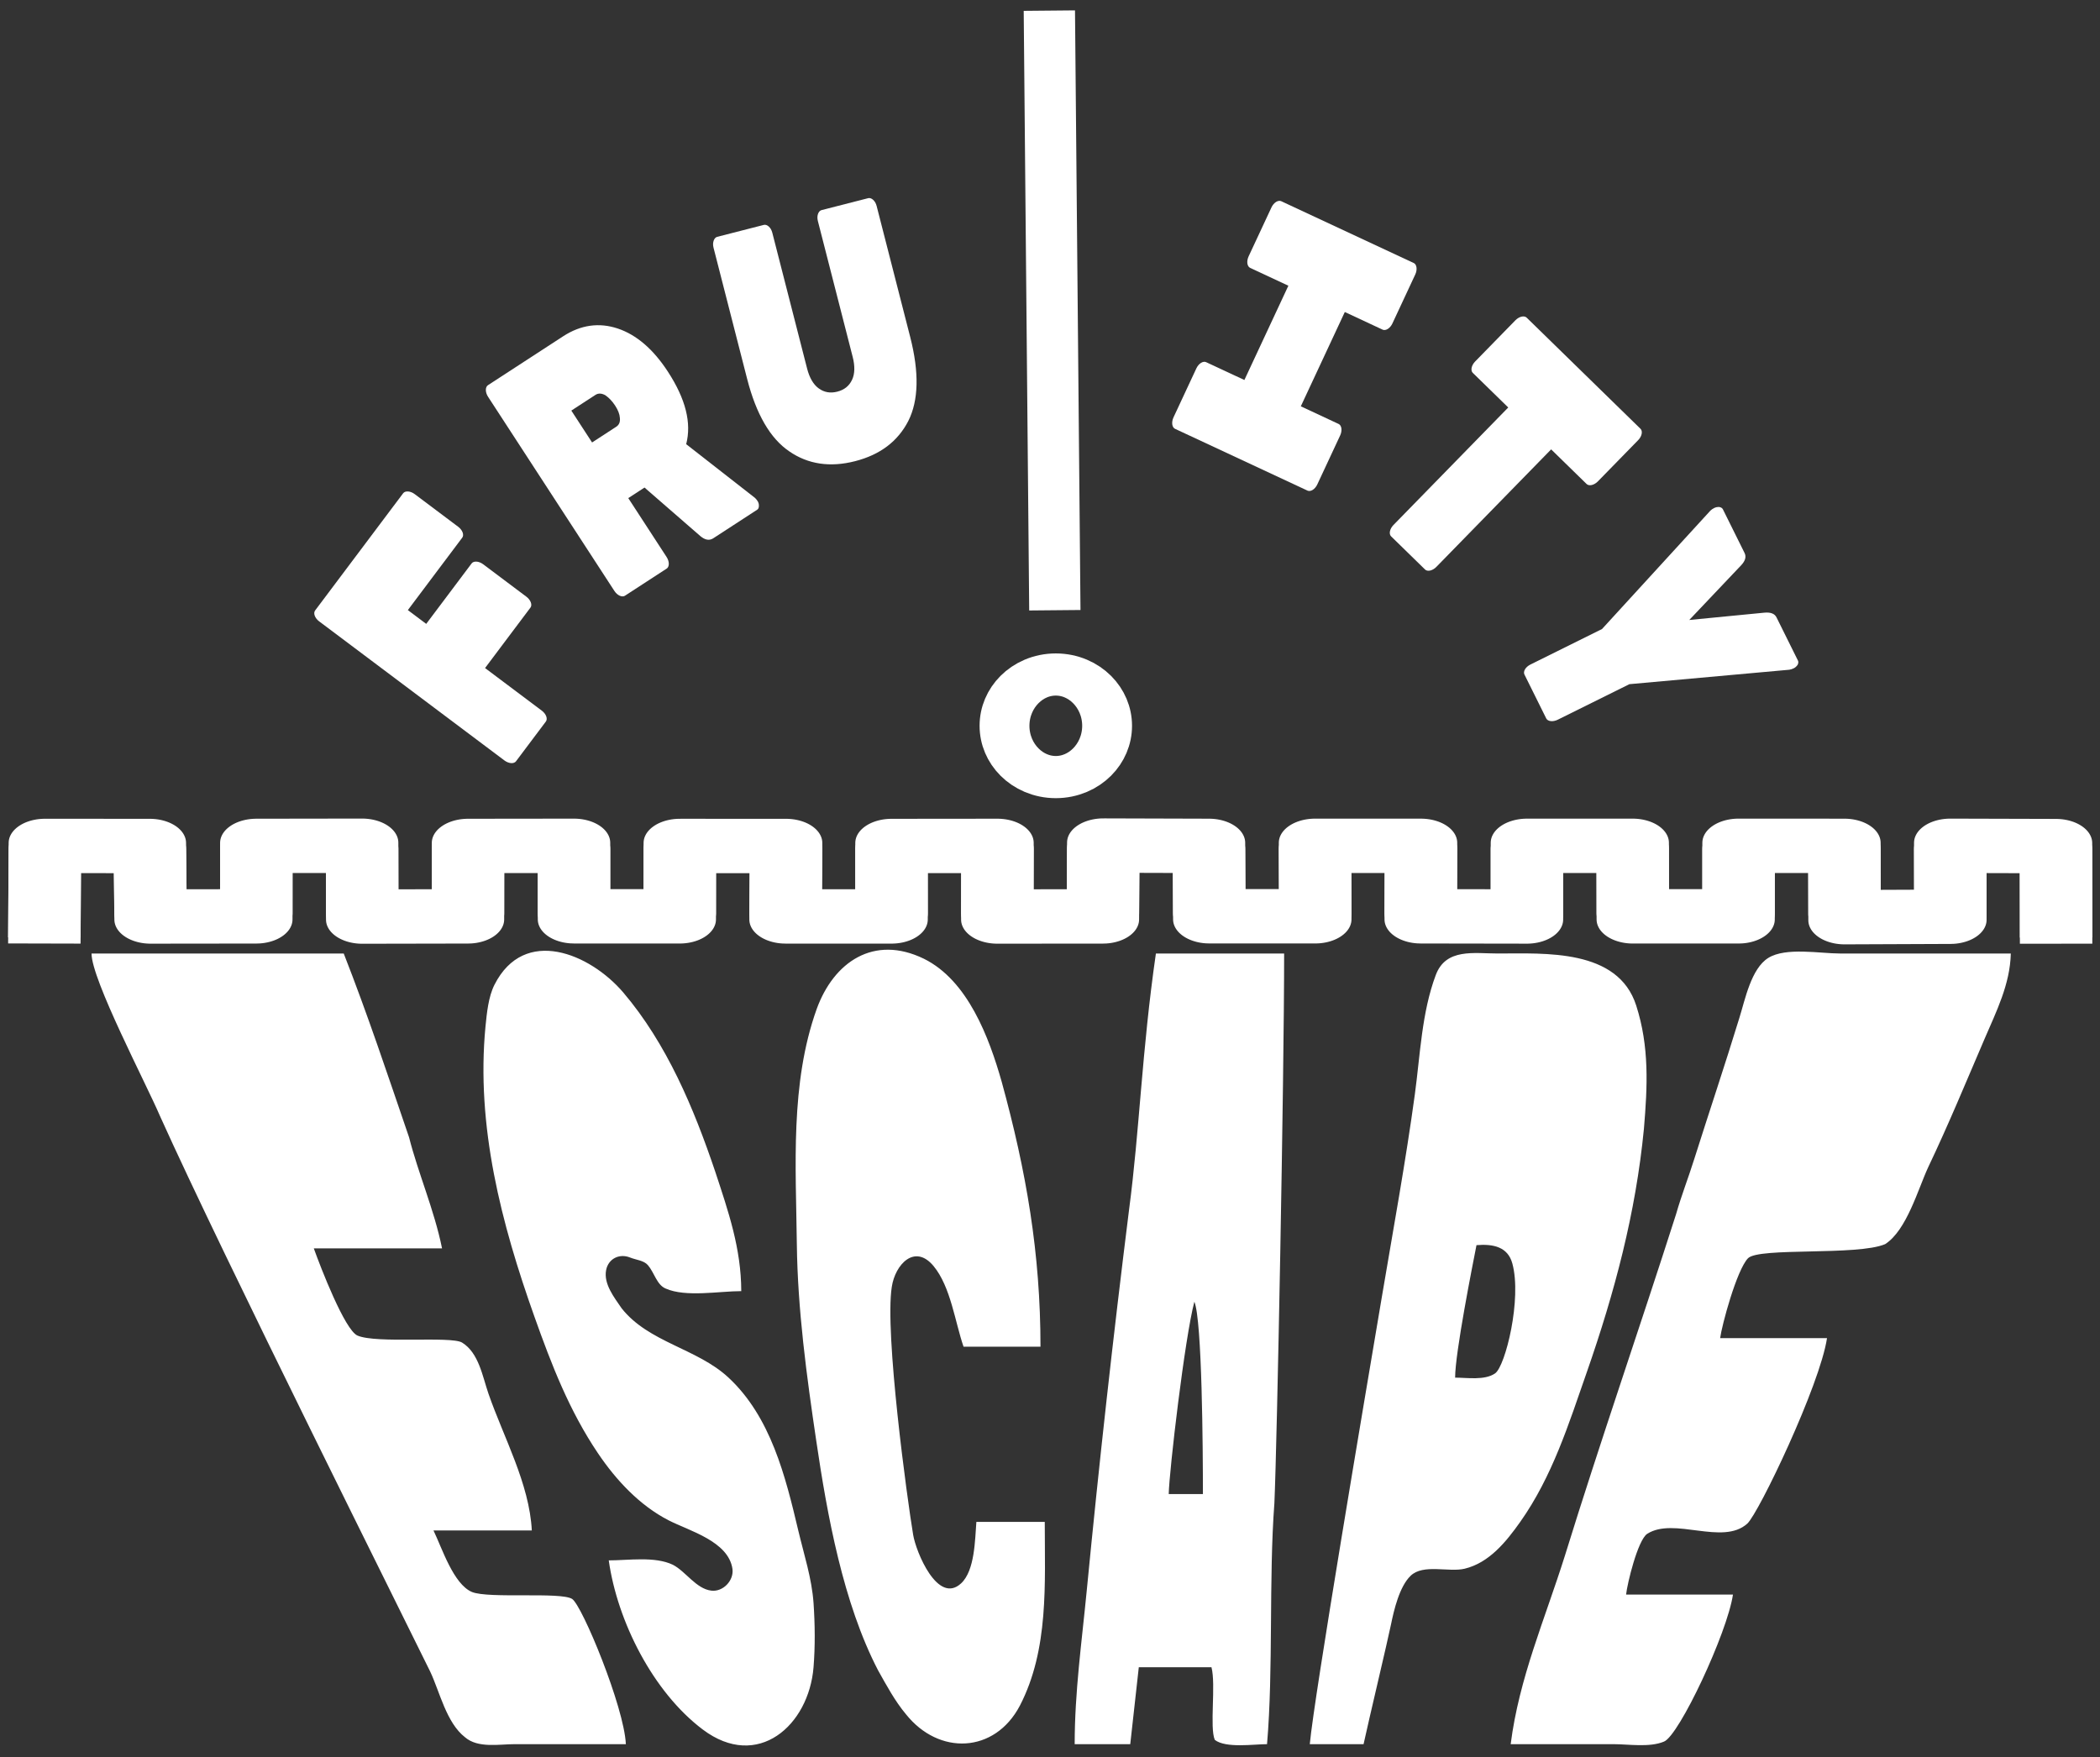 <?xml version="1.0" encoding="UTF-8" standalone="no"?>
<!DOCTYPE svg PUBLIC "-//W3C//DTD SVG 1.1//EN" "http://www.w3.org/Graphics/SVG/1.1/DTD/svg11.dtd">
<svg width="100%" height="100%" viewBox="0 0 2047 1713" version="1.1" xmlns="http://www.w3.org/2000/svg" xmlns:xlink="http://www.w3.org/1999/xlink" xml:space="preserve" xmlns:serif="http://www.serif.com/" style="fill-rule: evenodd; clip-rule: evenodd; stroke-linejoin: round; stroke-miterlimit: 2">
    <rect x="0" y="0" width="2047" height="1713" fill="#333333" stroke="none"/>
    <g transform="matrix(1,0,0,1,-55.784,-709.157)">
        <g>
            <g id="ESCAPE">
                <g id="Escape">
                    <path d="M649.176,2230.4C668.305,2230.4 694.118,2226.24 711.676,2234.68C724.176,2241.09 734.268,2258.11 749.155,2259.9C760.601,2261.27 771.28,2250.01 769.76,2238.74C765.843,2211.69 727.526,2201.62 707.51,2191.34C679.335,2176.87 656.397,2152.23 638.843,2126.24C610.718,2084.59 593.443,2039.77 576.76,1992.9C544.493,1902.26 519.622,1806.99 529.051,1709.57C530.318,1697.07 531.793,1680.96 537.835,1669.09C566.943,1611.88 630.789,1638.74 663.205,1676.61C705.789,1726.63 732.16,1789.76 752.905,1851.24C765.843,1890.47 778.226,1926.24 778.343,1967.9C757.01,1967.9 724.176,1974.07 704.697,1965.39C696.006,1961.88 693.577,1949.79 687.366,1942.6C683.286,1937.87 675.869,1937.54 669.968,1935.14C659.559,1930.91 648.676,1936.28 646.58,1947.52C644.051,1961.06 654.651,1974.21 661.676,1984.57C687.893,2017.9 735.018,2023.63 765.676,2052C807.105,2090.34 821.451,2148.62 833.905,2201.24C839.459,2224.7 847.105,2247.83 848.801,2272.07C850.23,2292.9 850.422,2314.24 848.789,2334.57C844.226,2391.29 794.389,2435.6 740.843,2395.32C692.297,2358.81 657.51,2289.71 649.176,2230.4ZM1074.18,2192.9C1074.18,2252.77 1078.34,2317.12 1049.9,2372.07C1025.41,2418.66 970.964,2420.7 938.88,2380.4C928.343,2367.9 919.797,2352.06 911.676,2337.55C877.647,2272.07 862.089,2186.11 851.43,2113.74C842.143,2051.24 833.285,1986.01 832.51,1922.07C831.622,1846.24 825.885,1765.52 851.847,1692.9C868.468,1647.07 907.51,1620.11 956.322,1643.84C999.176,1664.96 1020.01,1720.85 1032.18,1763.74C1056.21,1851.24 1070.01,1931.1 1070.01,2022.07L995.01,2022.07C986.676,1997.89 982.51,1963.74 965.843,1943.52C947.501,1921.33 928.343,1941.85 925.068,1963.74C917.976,2008.59 940.11,2170.96 945.885,2205.4C948.593,2222.07 969.889,2273.95 992.66,2252.77C1006.1,2240.27 1006.16,2210 1007.51,2192.9L1074.18,2192.9ZM145.01,1638.74L390.843,1638.74C414.222,1698.43 433.676,1757.04 454.51,1817.9C463.326,1852.73 479.187,1889.06 486.676,1926.24L361.676,1926.24C368.272,1944.67 391.88,2005.82 404.23,2011.22C422.702,2019.3 495.117,2011.54 506.139,2018.02C522.535,2028 526.151,2051.25 531.93,2067.9C546.739,2110.58 571.835,2155.65 574.176,2201.24L478.343,2201.24C486.676,2218.5 497.764,2253.57 515.843,2261.22C532.368,2267.93 602.54,2260.87 613.518,2268.02C623.426,2274.71 664.189,2373.35 665.843,2409.57L557.51,2409.57C542.422,2409.57 521.747,2413.74 509.134,2402.89C490.843,2388.74 484.476,2358.56 475.089,2338.74C453.343,2294.05 273.776,1935.11 211.676,1797.07C198.022,1765.13 145.01,1664.25 145.01,1638.74ZM1182.51,1638.74L1307.51,1638.74C1307.51,1761.88 1300.63,2116.08 1298.01,2174.62C1292.45,2248.56 1297.09,2336.63 1290.84,2409.57C1277.94,2409.57 1250.62,2413.74 1239.93,2405.4C1234.7,2393.31 1241.16,2351.7 1236.68,2334.57L1165.84,2334.57L1157.51,2409.57L1103.34,2409.57C1103.34,2358.66 1110.25,2310.09 1115.13,2259.57C1127.15,2135.45 1140.84,2012.43 1156.32,1888.74C1166.61,1811.11 1168.78,1733.83 1182.51,1638.74ZM1220.01,1978.24C1210.73,2012.92 1195.47,2143.28 1195.01,2165.74L1228.34,2165.74C1228.34,2122.34 1227.56,1996.22 1220.01,1978.24ZM1332.51,2409.57C1336.81,2362.98 1386.13,2072.07 1403.01,1972.07C1413.97,1907.14 1426.02,1841.34 1434.9,1776.24C1440.13,1737.96 1441.58,1696.24 1455.35,1659.65C1465.25,1633.35 1492.6,1638.74 1515.84,1638.74C1561.68,1638.74 1632.87,1633.85 1650.7,1689.46C1663.63,1729.78 1661.68,1768.21 1658.22,1809.57C1650.26,1891.79 1629.69,1969.1 1602.49,2047.07C1584.88,2097.54 1568.91,2148.66 1537.63,2192.9C1523.91,2212.28 1507.39,2232.75 1483.51,2238.51C1468.02,2242.26 1443.15,2233.52 1430.8,2245.41C1419.88,2255.92 1414.53,2278.86 1411.67,2292.9C1408.54,2308.31 1389.96,2386.39 1384.94,2409.57L1332.51,2409.57ZM1495.01,1923.07C1491.35,1941.73 1474.18,2027.9 1474.18,2052.24C1485.94,2052.24 1503,2055.11 1513.18,2048.07C1523.27,2040.86 1539.37,1975.41 1529.96,1940.94C1525.59,1924.91 1511.68,1921.69 1495.01,1923.07ZM1528.34,2409.57C1536.47,2345.29 1561.68,2287.81 1581.06,2226.24C1615.48,2114.95 1654,2004.07 1689.53,1892.96C1694.84,1874.32 1701.53,1857.51 1707.4,1838.74C1721.9,1792.9 1737.26,1747.27 1751.34,1701.24C1756.83,1683.77 1762.68,1653.45 1779.49,1643.02C1796.52,1632.43 1829.81,1638.74 1849.18,1638.74L2015.84,1638.74C2015.14,1668.67 2001.86,1694.95 1990.22,1722.07C1972.03,1764.42 1955.09,1805.58 1935.33,1847.07C1925.37,1868.51 1914.37,1908.57 1893.38,1922.07C1866.51,1933.63 1770.01,1924.96 1759.63,1935.89C1748.51,1947.6 1734.11,2001.4 1732.51,2013.74L1836.68,2013.74C1829.81,2059.57 1770.03,2184.59 1758.97,2194.56C1734.9,2216.26 1687.5,2187.74 1661.42,2204.52C1652.15,2210.67 1641.88,2253.38 1640.84,2263.74L1745.01,2263.74C1739.42,2301.24 1692.5,2401.24 1677.79,2407.06C1663.68,2413 1643.34,2409.57 1628.34,2409.57L1528.34,2409.57Z" style="fill: #fff; stroke: #000; stroke-opacity: 0; stroke-width: 20.83px"></path>
                </g>
            </g>
            <g transform="matrix(0.725,-0.688,0.688,0.725,-686.314,795.864)">
                <g id="Fruity">
                    <g>
                        <g transform="matrix(221.778,-37.506,58.362,345.1,423.957,1337.99)">
                            <path d="M0.127,-0.7L0.763,-0.7C0.77,-0.7 0.777,-0.697 0.782,-0.692C0.787,-0.687 0.79,-0.68 0.79,-0.673L0.79,-0.521C0.79,-0.514 0.787,-0.507 0.782,-0.502C0.777,-0.497 0.77,-0.494 0.763,-0.494L0.37,-0.494L0.37,-0.43L0.698,-0.43C0.705,-0.43 0.712,-0.427 0.717,-0.422C0.722,-0.417 0.725,-0.41 0.725,-0.403L0.725,-0.252C0.725,-0.245 0.722,-0.238 0.717,-0.233C0.712,-0.228 0.705,-0.225 0.698,-0.225L0.37,-0.225L0.37,-0.027C0.37,-0.02 0.367,-0.013 0.362,-0.008C0.357,-0.003 0.35,-0 0.343,-0L0.127,-0C0.12,-0 0.113,-0.003 0.108,-0.008C0.103,-0.013 0.1,-0.02 0.1,-0.027L0.1,-0.673C0.1,-0.68 0.103,-0.687 0.108,-0.692C0.113,-0.697 0.12,-0.7 0.127,-0.7Z" style="fill: #fff; fill-rule: nonzero"></path>
                        </g>
                        <g transform="matrix(221.193,40.812,-63.505,344.19,614.296,1284.4)">
                            <path d="M0.822,-0.031C0.823,-0.028 0.824,-0.025 0.824,-0.02C0.824,-0.015 0.822,-0.011 0.818,-0.007C0.813,-0.002 0.808,-0 0.802,-0L0.575,-0C0.555,-0 0.541,-0.008 0.533,-0.025L0.445,-0.223L0.361,-0.223L0.361,-0.027C0.361,-0.02 0.358,-0.013 0.353,-0.008C0.348,-0.003 0.341,-0 0.334,-0L0.118,-0C0.111,-0 0.104,-0.003 0.099,-0.008C0.094,-0.013 0.091,-0.02 0.091,-0.027L0.091,-0.673C0.091,-0.68 0.094,-0.687 0.099,-0.692C0.104,-0.697 0.111,-0.7 0.118,-0.7L0.507,-0.7C0.598,-0.7 0.671,-0.678 0.724,-0.635C0.777,-0.592 0.804,-0.533 0.804,-0.458C0.804,-0.367 0.769,-0.302 0.699,-0.261L0.822,-0.031ZM0.361,-0.514L0.361,-0.408L0.486,-0.408C0.501,-0.408 0.512,-0.413 0.52,-0.423C0.528,-0.432 0.532,-0.444 0.532,-0.459C0.532,-0.474 0.528,-0.487 0.521,-0.498C0.513,-0.508 0.501,-0.514 0.486,-0.514L0.361,-0.514Z" style="fill: #fff; fill-rule: nonzero"></path>
                        </g>
                        <g transform="matrix(196.474,109.5,-170.389,305.725,810.253,1301.68)">
                            <path d="M0.692,-0.071C0.626,-0.023 0.537,0.001 0.425,0.001C0.313,0.001 0.224,-0.023 0.159,-0.071C0.093,-0.119 0.06,-0.194 0.06,-0.296L0.06,-0.673C0.06,-0.681 0.063,-0.687 0.068,-0.692C0.073,-0.697 0.08,-0.7 0.087,-0.7L0.296,-0.7C0.303,-0.7 0.31,-0.697 0.315,-0.692C0.32,-0.687 0.323,-0.681 0.323,-0.673L0.323,-0.282C0.323,-0.256 0.332,-0.235 0.35,-0.221C0.369,-0.206 0.394,-0.199 0.425,-0.199C0.456,-0.199 0.481,-0.206 0.5,-0.221C0.518,-0.235 0.527,-0.256 0.527,-0.282L0.527,-0.673C0.527,-0.681 0.53,-0.687 0.535,-0.692C0.54,-0.697 0.547,-0.7 0.554,-0.7L0.763,-0.7C0.77,-0.7 0.777,-0.697 0.782,-0.692C0.787,-0.687 0.79,-0.681 0.79,-0.673L0.79,-0.296C0.79,-0.194 0.757,-0.119 0.692,-0.071Z" style="fill: #fff; fill-rule: nonzero"></path>
                        </g>
                        <g transform="matrix(82.404,209.288,-325.666,128.226,1132.72,1517.8)">
                            <path d="M0.742,-0.495L0.561,-0.495L0.561,-0.205L0.742,-0.205C0.749,-0.205 0.756,-0.202 0.761,-0.197C0.766,-0.192 0.769,-0.185 0.769,-0.178L0.769,-0.027C0.769,-0.02 0.766,-0.013 0.761,-0.008C0.756,-0.003 0.749,-0 0.742,-0L0.108,-0C0.101,-0 0.094,-0.003 0.089,-0.008C0.084,-0.013 0.081,-0.02 0.081,-0.027L0.081,-0.178C0.081,-0.185 0.084,-0.192 0.089,-0.197C0.094,-0.202 0.101,-0.205 0.108,-0.205L0.291,-0.205L0.291,-0.495L0.108,-0.495C0.101,-0.495 0.094,-0.498 0.089,-0.503C0.084,-0.508 0.081,-0.515 0.081,-0.522L0.081,-0.673C0.081,-0.68 0.084,-0.687 0.089,-0.692C0.094,-0.697 0.101,-0.7 0.108,-0.7L0.742,-0.7C0.749,-0.7 0.756,-0.697 0.761,-0.692C0.766,-0.687 0.769,-0.68 0.769,-0.673L0.769,-0.522C0.769,-0.515 0.766,-0.508 0.761,-0.503C0.756,-0.498 0.749,-0.495 0.742,-0.495Z" style="fill: #fff; fill-rule: nonzero"></path>
                        </g>
                        <g transform="matrix(8.555,224.764,-349.747,13.312,1219.52,1689.15)">
                            <path d="M0.08,-0.7L0.77,-0.7C0.777,-0.7 0.784,-0.697 0.789,-0.692C0.794,-0.687 0.797,-0.68 0.797,-0.673L0.797,-0.512C0.797,-0.505 0.794,-0.498 0.789,-0.493C0.784,-0.488 0.777,-0.485 0.77,-0.485L0.555,-0.485L0.555,-0.027C0.555,-0.02 0.552,-0.013 0.547,-0.008C0.542,-0.003 0.535,-0 0.528,-0L0.322,-0C0.315,-0 0.308,-0.003 0.303,-0.008C0.298,-0.013 0.295,-0.02 0.295,-0.027L0.295,-0.485L0.08,-0.485C0.073,-0.485 0.066,-0.488 0.061,-0.493C0.056,-0.498 0.053,-0.505 0.053,-0.512L0.053,-0.673C0.053,-0.68 0.056,-0.687 0.061,-0.692C0.066,-0.697 0.073,-0.7 0.08,-0.7Z" style="fill: #fff; fill-rule: nonzero"></path>
                        </g>
                        <g transform="matrix(-66.192,214.967,-334.502,-102.998,1244.9,1880.4)">
                            <path d="M0.582,-0.7L0.791,-0.7C0.797,-0.7 0.802,-0.698 0.807,-0.694C0.811,-0.689 0.813,-0.685 0.813,-0.68C0.813,-0.675 0.812,-0.671 0.81,-0.667L0.558,-0.25L0.558,-0.027C0.558,-0.02 0.555,-0.013 0.55,-0.008C0.545,-0.003 0.538,-0 0.531,-0L0.318,-0C0.311,-0 0.304,-0.003 0.299,-0.008C0.294,-0.013 0.291,-0.02 0.291,-0.027L0.291,-0.25L0.04,-0.667C0.038,-0.671 0.037,-0.675 0.037,-0.68C0.037,-0.685 0.039,-0.689 0.043,-0.694C0.048,-0.698 0.053,-0.7 0.059,-0.7L0.27,-0.7C0.289,-0.7 0.302,-0.692 0.311,-0.677L0.424,-0.479L0.54,-0.675C0.55,-0.692 0.564,-0.7 0.582,-0.7Z" style="fill: #fff; fill-rule: nonzero"></path>
                        </g>
                    </g>
                </g>
            </g>
            <g transform="matrix(1,0,0,1,0.014,-118.563)">
                <g id="PALO-CESTA" serif:id="PALO CESTA">
                    <path id="Palo-cesta" serif:id="Palo cesta" d="M1083.76,1397.65L1078.87,863.075" style="fill: none; stroke: #fff; stroke-width: 50px; stroke-linecap: square; stroke-miterlimit: 1"></path>
                </g>
            </g>
            <g transform="matrix(1.267,0,0,1.072,-333.627,-208.45)">
                <g id="UNION-CESTA" serif:id="UNION CESTA">
                    <ellipse id="Unión-cesta" serif:id="Unión cesta" cx="1119.63" cy="1516.04" rx="39.465" ry="46.641" style="fill: none; stroke: #fff; stroke-width: 38.35px; stroke-linecap: round; stroke-miterlimit: 1"></ellipse>
                </g>
            </g>
            <g id="mantel" transform="matrix(-1.032,-1.26439e-16,8.41448e-17,-0.687,2203.14,1891.25)">
                <path d="M138.736,415.664L138.816,515.598L238.682,516.011L238.573,415.341L338.525,414.735L338.653,515.931L438.623,516.019L438.631,415.92L538.531,415.911L538.629,515.994L638.521,515.98L638.521,415.731L738.848,415.972L738.581,515.96L838.678,515.995L838.448,416.012L938.543,416.029L938.844,515.91L1038.68,516.353L1039.07,415.817L1138.78,415.695L1138.62,515.894L1238.71,515.749L1238.66,415.802L1338.79,415.816L1338.28,515.749L1438.67,515.796L1438.72,415.929L1538.6,415.978L1538.6,515.992L1638.71,515.815L1638.77,415.889L1738.64,415.606L1738.73,516.094L1838.67,515.875L1838.7,415.886L1938.53,415.717L1939.25,515.754L2038.39,515.821L2038.76,415.928" style="fill: none; stroke: #fff; stroke-width: 68.42px; stroke-linecap: square; stroke-miterlimit: 1"></path>
            </g>
            <g id="mantel1" serif:id="mantel" transform="matrix(-1.032,-1.26439e-16,8.41448e-17,-0.687,2203.14,1885.25)">
                <path d="M138.736,415.664L138.816,515.598L238.682,516.011L238.573,415.341L338.525,414.735L338.653,515.931L438.623,516.019L438.631,415.92L538.531,415.911L538.629,515.994L638.521,515.98L638.521,415.731L738.848,415.972L738.581,515.96L838.678,515.995L838.448,416.012L938.543,416.029L938.844,515.91L1038.68,516.353L1039.07,415.817L1138.78,415.695L1138.62,515.894L1238.71,515.749L1238.66,415.802L1338.79,415.816L1338.28,515.749L1438.67,515.796L1438.72,415.929L1538.6,415.978L1538.6,515.992L1638.71,515.815L1638.77,415.889L1738.64,415.606L1738.73,516.094L1838.67,515.875L1838.7,415.886L1938.53,415.717L1939.25,515.754L2038.39,515.821L2038.76,415.928" style="fill: none; stroke: #fff; stroke-width: 68.42px; stroke-linecap: square; stroke-miterlimit: 1"></path>
            </g>
        </g>
    </g>
</svg>
